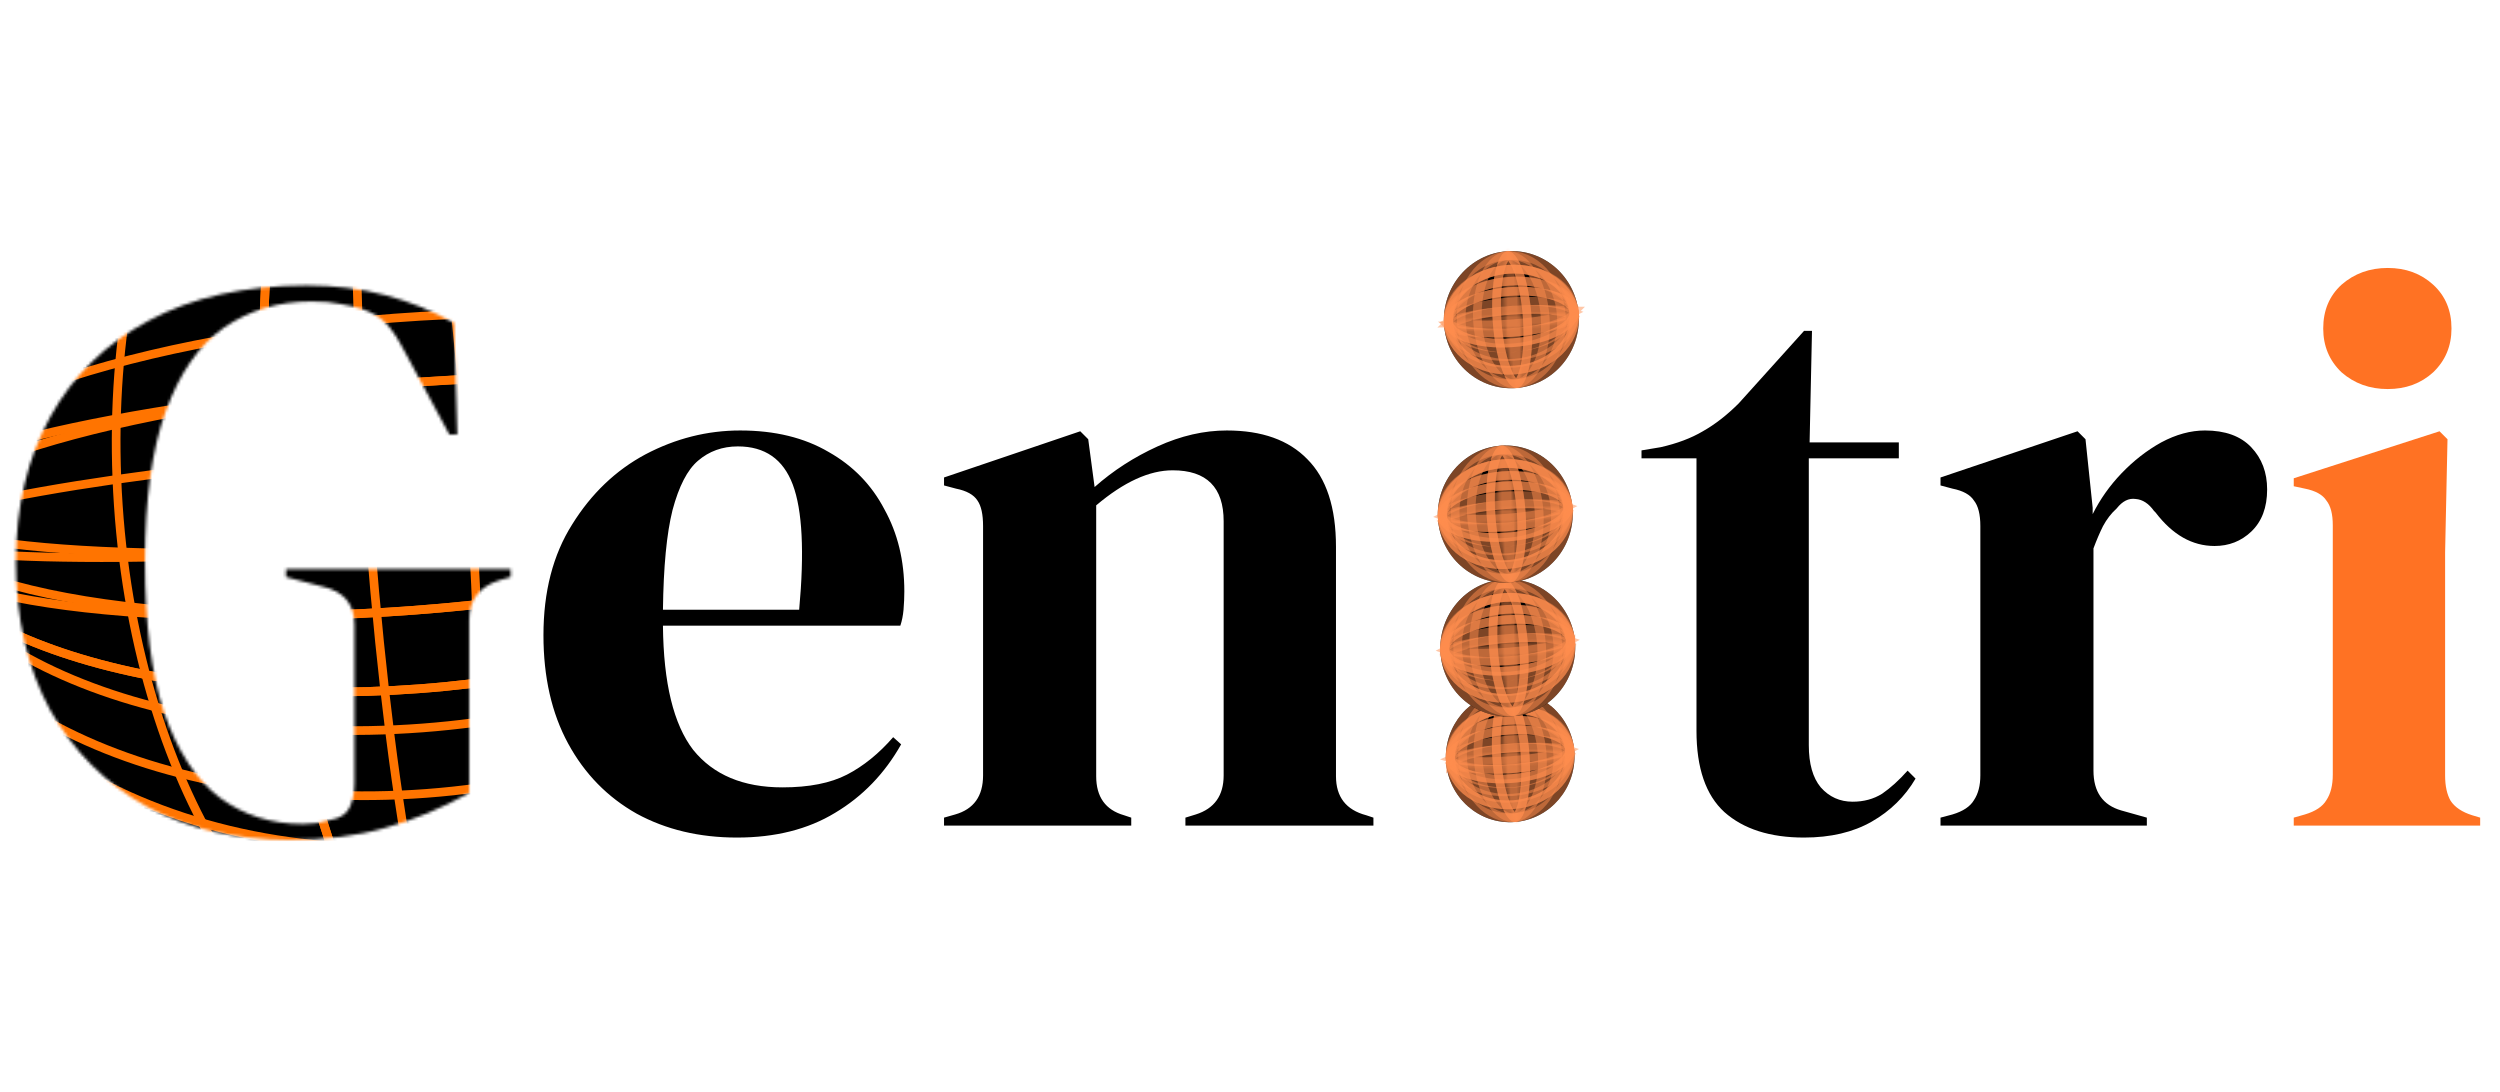 <svg width="863" height="377" viewBox="0 0 863 377" fill="none" xmlns="http://www.w3.org/2000/svg">
<path d="M622.75 289.125C611.017 289.125 601.85 286.192 595.25 280.325C588.833 274.458 585.625 265.108 585.625 252.275V158.225H566.65V155.475L573.25 154.375C578.933 153.092 583.792 151.258 587.825 148.875C592.042 146.492 596.167 143.283 600.2 139.25L622.75 114.225H625.5L624.675 152.725H655.475V158.225H624.4V257.225C624.4 263.642 625.775 268.5 628.525 271.8C631.458 275.1 635.125 276.75 639.525 276.75C643.375 276.75 646.767 275.833 649.7 274C652.633 271.983 655.567 269.325 658.5 266.025L661.25 268.775C657.583 275.008 652.542 279.958 646.125 283.625C639.708 287.292 631.917 289.125 622.75 289.125ZM669.865 285V282.25L673.99 281.15C677.657 280.05 680.132 278.4 681.415 276.2C682.882 274 683.615 271.158 683.615 267.675V181.6C683.615 177.567 682.882 174.633 681.415 172.8C680.132 170.783 677.657 169.408 673.99 168.675L669.865 167.575V164.825L717.165 148.875L719.915 151.625L722.39 175.275V177.475C724.957 172.342 728.257 167.667 732.29 163.45C736.507 159.05 741.09 155.475 746.04 152.725C751.174 149.975 756.215 148.6 761.165 148.6C768.132 148.6 773.449 150.525 777.115 154.375C780.782 158.225 782.615 163.083 782.615 168.95C782.615 175.183 780.782 180.042 777.115 183.525C773.632 186.825 769.415 188.475 764.465 188.475C756.765 188.475 749.982 184.625 744.115 176.925L743.565 176.375C741.732 173.808 739.624 172.433 737.24 172.25C734.857 171.883 732.657 172.983 730.64 175.55C728.807 177.2 727.249 179.217 725.965 181.6C724.865 183.8 723.765 186.367 722.665 189.3V266.025C722.665 273.358 725.874 277.942 732.29 279.775L741.09 282.25V285H669.865Z" fill="black"/>
<path d="M824.252 134.3C818.019 134.3 812.702 132.375 808.302 128.525C804.085 124.492 801.977 119.45 801.977 113.4C801.977 107.167 804.085 102.125 808.302 98.275C812.702 94.425 818.019 92.5 824.252 92.5C830.485 92.5 835.71 94.425 839.927 98.275C844.144 102.125 846.252 107.167 846.252 113.4C846.252 119.45 844.144 124.492 839.927 128.525C835.71 132.375 830.485 134.3 824.252 134.3ZM791.802 285V282.25L795.652 281.15C799.319 280.05 801.794 278.4 803.077 276.2C804.544 274 805.277 271.067 805.277 267.4V181.325C805.277 177.475 804.544 174.633 803.077 172.8C801.794 170.783 799.319 169.408 795.652 168.675L791.802 167.85V165.1L842.127 148.875L844.877 151.625L844.052 190.675V267.675C844.052 271.342 844.694 274.275 845.977 276.475C847.444 278.675 849.919 280.325 853.402 281.425L856.152 282.25V285H791.802Z" fill="#FF7223"/>
<path d="M255.525 148.6C267.442 148.6 277.617 151.075 286.05 156.025C294.483 160.792 300.9 167.392 305.3 175.825C309.883 184.075 312.175 193.517 312.175 204.15C312.175 206.167 312.083 208.275 311.9 210.475C311.717 212.492 311.35 214.325 310.8 215.975H228.85C229.033 235.775 232.517 250.075 239.3 258.875C246.267 267.492 256.533 271.8 270.1 271.8C279.267 271.8 286.692 270.333 292.375 267.4C298.058 264.467 303.375 260.158 308.325 254.475L311.075 256.95C305.392 267.033 297.783 274.917 288.25 280.6C278.9 286.283 267.625 289.125 254.425 289.125C241.408 289.125 229.858 286.375 219.775 280.875C209.692 275.192 201.808 267.125 196.125 256.675C190.442 246.225 187.6 233.758 187.6 219.275C187.6 204.242 190.9 191.5 197.5 181.05C204.1 170.417 212.533 162.35 222.8 156.85C233.25 151.35 244.158 148.6 255.525 148.6ZM254.7 154.1C249.383 154.1 244.8 155.75 240.95 159.05C237.283 162.167 234.35 167.85 232.15 176.1C230.133 184.167 229.033 195.625 228.85 210.475H275.875C277.708 190.492 276.975 176.1 273.675 167.3C270.375 158.5 264.05 154.1 254.7 154.1ZM325.88 285V282.25L329.73 281.15C336.147 279.317 339.355 274.825 339.355 267.675V181.6C339.355 177.567 338.713 174.633 337.43 172.8C336.147 170.783 333.672 169.408 330.005 168.675L325.88 167.575V164.825L372.905 148.875L375.655 151.625L377.855 168.125C384.272 162.442 391.513 157.767 399.58 154.1C407.647 150.433 415.622 148.6 423.505 148.6C435.605 148.6 444.863 151.9 451.28 158.5C457.88 165.1 461.18 175.183 461.18 188.75V267.95C461.18 275.1 464.663 279.592 471.63 281.425L474.105 282.25V285H409.205V282.25L412.78 281.15C419.197 279.133 422.405 274.642 422.405 267.675V179.95C422.405 168.217 416.538 162.35 404.805 162.35C396.738 162.35 387.938 166.383 378.405 174.45V267.95C378.405 275.1 381.613 279.592 388.03 281.425L390.505 282.25V285H325.88Z" fill="black"/>
<mask id="mask0_55_17" style="mask-type:alpha" maskUnits="userSpaceOnUse" x="5" y="98" width="172" height="192">
<path d="M100.1 289.95C81.4 289.95 64.9 286.1 50.6 278.4C36.483 270.517 25.392 259.425 17.325 245.125C9.442 230.642 5.5 213.592 5.5 193.975C5.5 174.908 9.442 158.225 17.325 143.925C25.208 129.625 36.575 118.533 51.425 110.65C66.458 102.583 84.608 98.55 105.875 98.55C115.592 98.55 124.575 99.65 132.825 101.85C141.258 104.05 149.233 107.258 156.75 111.475L157.85 149.975H155.1L139.7 121.375C137.317 116.792 135.117 113.492 133.1 111.475C131.083 109.458 128.517 107.9 125.4 106.8C122.467 105.883 119.717 105.242 117.15 104.875C114.767 104.325 111.558 104.05 107.525 104.05C96.158 104.05 86.075 107.075 77.275 113.125C68.658 119.175 61.967 128.8 57.2 142C52.433 155.2 50.05 172.525 50.05 193.975C50.05 215.242 52.25 232.567 56.65 245.95C61.233 259.333 67.65 269.142 75.9 275.375C84.15 281.425 93.683 284.45 104.5 284.45C106.15 284.45 107.708 284.358 109.175 284.175C110.825 283.808 112.383 283.442 113.85 283.075C117.333 282.525 119.625 281.058 120.725 278.675C121.825 276.292 122.375 273.45 122.375 270.15V215.7C122.375 208.55 118.708 204.15 111.375 202.5L98.725 199.2V196.45H176.275V199.2L172.425 200.3C165.458 202.5 161.975 207.083 161.975 214.05V273.725C152.442 279.042 142.725 283.075 132.825 285.825C123.108 288.575 112.2 289.95 100.1 289.95Z" fill="black"/>
</mask>
<g mask="url(#mask0_55_17)">
<ellipse cx="178.278" cy="181.03" rx="178.278" ry="181.03" transform="matrix(-0.997 0.075 -0.068 -0.998 330.026 334.232)" fill="black"/>
<path d="M-36.266 180.271C-42.97 81.325 30.541 -4.791 127.876 -12.119C225.211 -19.447 309.587 54.782 316.292 153.729C322.996 252.675 249.484 338.792 152.15 346.119C54.815 353.447 -29.561 279.218 -36.266 180.271Z" stroke="#FF7400" stroke-width="3"/>
<path d="M40.841 174.466C37.475 124.797 45.658 79.058 61.532 45.275C77.43 11.44 100.864 -10.086 127.876 -12.12C154.887 -14.153 180.985 3.643 201.284 34.753C221.553 65.816 235.819 109.864 239.184 159.534C242.55 209.203 234.368 254.942 218.493 288.725C202.595 322.56 179.161 344.086 152.15 346.119C125.138 348.153 99.04 330.357 78.741 299.247C58.472 268.184 44.206 224.136 40.841 174.466Z" stroke="#FF7400" stroke-width="3"/>
<path d="M-1.996 177.691C-8.722 78.428 49.748 -6.238 127.876 -12.12C206.003 -18.002 275.296 57.045 282.022 156.308C288.748 255.572 230.277 340.237 152.15 346.119C74.022 352.001 4.73 276.955 -1.996 177.691Z" stroke="#FF7400" stroke-width="3"/>
<path d="M149.702 309.997C52.04 317.349 -30.934 258.971 -36.266 180.272C-41.599 101.573 32.661 31.357 130.323 24.004C227.985 16.652 310.959 75.03 316.291 153.729C321.624 232.428 247.363 302.644 149.702 309.997Z" stroke="#FF7400" stroke-width="3"/>
<path d="M149.702 309.997C52.04 317.349 -30.934 258.971 -36.266 180.272C-41.599 101.573 32.661 31.357 130.323 24.004C227.985 16.652 310.959 75.03 316.291 153.729C321.624 232.428 247.363 302.644 149.702 309.997Z" stroke="#FF7400" stroke-width="3"/>
<path d="M148.478 291.935C99.684 295.609 54.545 283.858 21.011 261.961C-12.522 240.064 -34.382 208.081 -36.878 171.241C-39.375 134.401 -22.049 99.468 8.191 72.77C38.433 46.071 81.53 27.678 130.323 24.004C179.116 20.331 224.256 32.081 257.79 53.979C291.323 75.875 313.183 107.858 315.679 144.698C318.176 181.538 300.85 216.472 270.61 243.17C240.368 269.868 197.271 288.262 148.478 291.935Z" stroke="#FF7400" stroke-width="3"/>
<path d="M147.254 273.874C98.397 277.552 53.401 268.55 20.158 251.102C-13.108 233.641 -34.397 207.857 -36.419 178.014C-38.441 148.171 -20.845 119.46 9.729 97.193C40.283 74.941 83.608 59.29 132.465 55.612C181.322 51.934 226.318 60.935 259.561 78.384C292.827 95.844 314.116 121.628 316.138 151.471C318.16 181.315 300.564 210.026 269.989 232.293C239.436 254.544 196.111 270.195 147.254 273.874Z" stroke="#FF7400" stroke-width="3"/>
<path d="M145.724 251.297C96.84 254.977 51.906 247.228 18.789 231.8C-14.379 216.348 -35.379 193.371 -37.184 166.726C-38.99 140.08 -21.301 114.191 9.447 93.927C40.148 73.694 83.58 59.292 132.465 55.612C181.349 51.932 226.283 59.681 259.4 75.109C292.568 90.561 313.568 113.538 315.373 140.183C317.179 166.828 299.49 192.718 268.742 212.982C238.041 233.215 194.609 247.616 145.724 251.297Z" stroke="#FF7400" stroke-width="3"/>
<path d="M144.806 237.75C95.874 241.434 51.049 235.944 18.149 224.152C1.696 218.256 -11.706 210.807 -21.153 202.203C-30.592 193.607 -36.019 183.921 -36.725 173.498C-37.431 163.075 -33.366 152.675 -25.181 142.751C-16.99 132.819 -4.728 123.439 10.762 115.137C41.739 98.536 85.369 86.388 134.301 82.704C183.233 79.02 228.058 84.509 260.959 96.301C277.411 102.198 290.813 109.646 300.26 118.25C309.7 126.847 315.126 136.532 315.832 146.955C316.539 157.378 312.473 167.778 304.289 177.702C296.098 187.634 283.836 197.015 268.345 205.316C237.369 221.917 193.738 234.066 144.806 237.75Z" stroke="#FF7400" stroke-width="3"/>
<path d="M144.806 237.75C95.874 241.434 51.049 235.944 18.149 224.152C1.696 218.256 -11.706 210.807 -21.153 202.203C-30.592 193.607 -36.019 183.921 -36.725 173.498C-37.431 163.075 -33.366 152.675 -25.181 142.751C-16.99 132.819 -4.728 123.439 10.762 115.137C41.739 98.536 85.369 86.388 134.301 82.704C183.233 79.02 228.058 84.509 260.959 96.301C277.411 102.198 290.813 109.646 300.26 118.25C309.7 126.847 315.126 136.532 315.832 146.955C316.539 157.378 312.473 167.778 304.289 177.702C296.098 187.634 283.836 197.015 268.345 205.316C237.369 221.917 193.738 234.066 144.806 237.75Z" stroke="#FF7400" stroke-width="3"/>
<path d="M142.97 210.658C93.98 214.346 49.291 211.879 16.657 204.941C0.33 201.47 -12.892 196.897 -22.115 191.476C-31.387 186.026 -36.29 179.924 -36.726 173.498C-37.161 167.073 -33.13 160.298 -24.688 153.515C-16.289 146.767 -3.817 140.26 11.876 134.378C43.243 122.622 87.145 113.485 136.136 109.796C185.126 106.108 229.815 108.575 262.449 115.513C278.776 118.984 291.998 123.557 301.221 128.978C310.493 134.428 315.396 140.53 315.832 146.956C316.267 153.381 312.236 160.156 303.794 166.939C295.395 173.687 282.923 180.194 267.23 186.076C235.863 197.832 191.961 206.969 142.97 210.658Z" stroke="#FF7400" stroke-width="3"/>
<path d="M142.97 210.658C93.957 214.348 49.323 213.142 16.794 208.232C0.517 205.774 -12.645 202.401 -21.793 198.296C-26.367 196.243 -29.865 194.039 -32.243 191.736C-34.613 189.44 -35.803 187.119 -35.961 184.787C-36.119 182.456 -35.254 179.98 -33.218 177.352C-31.174 174.716 -28.009 172.01 -23.758 169.293C-15.257 163.859 -2.683 158.549 13.097 153.678C44.634 143.944 88.653 136.064 137.666 132.374C186.679 128.684 231.314 129.889 263.842 134.8C280.119 137.257 293.281 140.631 302.429 144.736C307.004 146.788 310.501 148.992 312.879 151.296C315.249 153.591 316.439 155.913 316.597 158.244C316.755 160.576 315.89 163.052 313.854 165.679C311.81 168.316 308.646 171.021 304.394 173.739C295.893 179.173 283.319 184.483 267.539 189.354C236.002 199.088 191.984 206.968 142.97 210.658Z" stroke="#FF7400" stroke-width="3"/>
<path d="M141.441 188.081C92.405 191.773 47.824 191.83 15.397 188.95C-0.828 187.509 -13.94 185.338 -23.028 182.549C-27.579 181.152 -31.032 179.626 -33.349 178.019C-35.688 176.397 -36.633 174.865 -36.726 173.499C-36.818 172.133 -36.089 170.475 -33.993 168.519C-31.916 166.581 -28.704 164.553 -24.387 162.488C-15.768 158.366 -3.082 154.253 12.785 150.396C44.494 142.687 88.63 136.066 137.666 132.374C186.701 128.682 231.282 128.625 263.709 131.505C279.935 132.946 293.047 135.117 302.134 137.906C306.686 139.303 310.138 140.829 312.455 142.436C314.794 144.058 315.739 145.59 315.832 146.956C315.925 148.322 315.195 149.98 313.099 151.936C311.022 153.874 307.81 155.902 303.493 157.966C294.874 162.089 282.188 166.202 266.321 170.059C234.612 177.768 190.476 184.389 141.441 188.081Z" stroke="#FF7400" stroke-width="3"/>
<path d="M141.44 188.081C92.383 191.774 47.855 193.096 15.528 192.251C-0.645 191.828 -13.716 190.865 -22.76 189.397C-27.294 188.661 -30.733 187.811 -33.025 186.877C-34.174 186.409 -34.952 185.952 -35.428 185.54C-35.901 185.13 -35.955 184.875 -35.961 184.787C-35.967 184.7 -35.948 184.439 -35.535 183.963C-35.119 183.483 -34.411 182.914 -33.336 182.278C-31.193 181.011 -27.904 179.654 -23.515 178.247C-14.761 175.439 -1.953 172.527 13.999 169.686C45.884 164.007 90.138 158.644 139.195 154.951C188.252 151.258 232.78 149.936 265.108 150.781C281.281 151.203 294.351 152.167 303.395 153.635C307.929 154.371 311.368 155.22 313.66 156.154C314.809 156.623 315.587 157.08 316.063 157.492C316.536 157.902 316.59 158.157 316.596 158.245C316.602 158.332 316.583 158.593 316.17 159.069C315.754 159.549 315.046 160.118 313.971 160.753C311.829 162.021 308.539 163.378 304.15 164.785C295.397 167.593 282.588 170.505 266.637 173.346C234.751 179.025 190.497 184.388 141.44 188.081Z" stroke="#FF7400" stroke-width="3"/>
<path d="M92.246 170.596C88.873 120.819 91.567 75.377 98.618 42.162C102.146 25.544 106.747 12.074 112.166 2.665C117.618 -6.8 123.682 -11.804 130.018 -12.281C136.354 -12.758 143.031 -8.713 149.703 -0.161C156.336 8.341 162.706 20.985 168.439 36.906C179.897 68.727 188.691 113.304 192.064 163.081C195.436 212.859 192.742 258.301 185.691 291.515C182.163 308.133 177.562 321.603 172.143 331.012C166.691 340.477 160.628 345.481 154.292 345.958C147.956 346.435 141.279 342.391 134.606 333.838C127.974 325.337 121.603 312.692 115.871 296.772C104.412 264.951 95.619 220.374 92.246 170.596Z" stroke="#FF7400" stroke-width="3"/>
<path d="M92.246 170.596C88.873 120.819 91.567 75.377 98.618 42.162C102.146 25.544 106.747 12.074 112.166 2.665C117.618 -6.8 123.682 -11.804 130.018 -12.281C136.354 -12.758 143.031 -8.713 149.703 -0.161C156.336 8.341 162.706 20.985 168.439 36.906C179.897 68.727 188.691 113.304 192.064 163.081C195.436 212.859 192.742 258.301 185.691 291.515C182.163 308.133 177.562 321.603 172.143 331.012C166.691 340.477 160.628 345.481 154.292 345.958C147.956 346.435 141.279 342.391 134.606 333.838C127.974 325.337 121.603 312.692 115.871 296.772C104.412 264.951 95.619 220.374 92.246 170.596Z" stroke="#FF7400" stroke-width="3"/>
<path d="M126.515 168.016C123.138 118.176 122.239 72.915 123.51 40.036C124.146 23.587 125.323 10.287 126.991 1.077C127.828 -3.54 128.773 -7.044 129.795 -9.384C130.306 -10.556 130.804 -11.356 131.254 -11.851C131.7 -12.339 132.002 -12.43 132.159 -12.442C132.316 -12.454 132.628 -12.409 133.135 -11.992C133.648 -11.57 134.248 -10.853 134.912 -9.769C136.239 -7.606 137.647 -4.279 139.098 0.166C141.991 9.032 144.949 22.02 147.797 38.207C153.488 70.563 158.7 115.499 162.077 165.339C165.454 215.179 166.354 260.44 165.083 293.319C164.447 309.769 163.269 323.068 161.601 332.278C160.765 336.895 159.82 340.399 158.798 342.739C158.286 343.911 157.789 344.711 157.338 345.206C156.893 345.694 156.59 345.785 156.433 345.797C156.276 345.809 155.964 345.764 155.458 345.347C154.945 344.925 154.345 344.208 153.68 343.124C152.353 340.961 150.945 337.634 149.495 333.189C146.602 324.323 143.643 311.335 140.796 295.148C135.105 262.792 129.892 217.856 126.515 168.016Z" stroke="#FF7400" stroke-width="3"/>
</g>
<ellipse cx="22.218" cy="22.561" rx="22.218" ry="22.561" transform="matrix(-0.997 0.075 -0.068 -0.998 545 282.095)" fill="black"/>
<path d="M500.659 262.809C499.871 251.182 508.507 241.098 519.895 240.241C531.284 239.383 541.191 248.071 541.979 259.698C542.767 271.325 534.131 281.409 522.743 282.267C511.354 283.124 501.447 274.436 500.659 262.809Z" stroke="#FF8E4F" stroke-opacity="0.49" stroke-width="3"/>
<path d="M510.269 262.086C509.862 256.076 510.859 250.607 512.725 246.635C514.615 242.612 517.218 240.442 519.895 240.241C522.573 240.039 525.441 241.797 527.855 245.496C530.238 249.148 531.962 254.412 532.369 260.422C532.776 266.431 531.779 271.901 529.913 275.872C528.023 279.895 525.42 282.065 522.743 282.267C520.065 282.468 517.197 280.71 514.783 277.011C512.401 273.36 510.676 268.095 510.269 262.086Z" stroke="#FF8E4F" stroke-opacity="0.49" stroke-width="3"/>
<path d="M504.93 262.488C504.121 250.544 511.146 240.899 519.895 240.241C528.645 239.582 536.899 248.076 537.708 260.02C538.517 271.964 531.492 281.608 522.743 282.267C513.993 282.926 505.74 274.431 504.93 262.488Z" stroke="#FF8E4F" stroke-opacity="0.49" stroke-width="3"/>
<path d="M522.438 277.765C510.722 278.647 501.259 271.652 500.659 262.809C500.06 253.966 508.485 245.625 520.2 244.743C531.916 243.861 541.38 250.855 541.979 259.698C542.578 268.542 534.154 276.883 522.438 277.765Z" stroke="#FF8E4F" stroke-opacity="0.49" stroke-width="3"/>
<path d="M522.438 277.765C510.722 278.647 501.259 271.652 500.659 262.809C500.06 253.966 508.485 245.625 520.2 244.743C531.916 243.861 541.38 250.855 541.979 259.698C542.578 268.542 534.154 276.883 522.438 277.765Z" stroke="#FF8E4F" stroke-opacity="0.49" stroke-width="3"/>
<path d="M522.285 275.514C516.465 275.952 511.13 274.545 507.211 271.987C503.294 269.429 500.861 265.779 500.583 261.684C500.306 257.589 502.222 253.611 505.755 250.493C509.288 247.373 514.38 245.181 520.2 244.743C526.021 244.304 531.356 245.711 535.275 248.27C539.192 250.828 541.625 254.478 541.903 258.573C542.18 262.668 540.264 266.645 536.731 269.764C533.197 272.884 528.106 275.076 522.285 275.514Z" stroke="#FF8E4F" stroke-opacity="0.49" stroke-width="3"/>
<path d="M522.133 273.263C516.249 273.706 510.892 272.615 506.998 270.571C503.081 268.515 500.85 265.629 500.64 262.528C500.43 259.426 502.249 256.236 505.849 253.614C509.428 251.008 514.583 249.125 520.467 248.682C526.351 248.239 531.708 249.33 535.602 251.374C539.519 253.43 541.75 256.316 541.96 259.417C542.17 262.519 540.351 265.709 536.751 268.331C533.172 270.937 528.017 272.82 522.133 273.263Z" stroke="#FF8E4F" stroke-opacity="0.49" stroke-width="3"/>
<path d="M521.942 270.449C516.031 270.894 510.662 269.95 506.772 268.138C502.832 266.302 500.723 263.753 500.545 261.121C500.366 258.488 502.11 255.65 505.763 253.243C509.369 250.866 514.556 249.127 520.467 248.682C526.379 248.237 531.748 249.182 535.637 250.993C539.577 252.829 541.686 255.378 541.865 258.01C542.043 260.643 540.299 263.481 536.646 265.889C533.041 268.265 527.854 270.004 521.942 270.449Z" stroke="#FF8E4F" stroke-opacity="0.49" stroke-width="3"/>
<path d="M521.828 268.761C515.869 269.21 510.473 268.534 506.582 267.139C504.635 266.441 503.132 265.588 502.121 264.666C501.117 263.752 500.661 262.838 500.602 261.965C500.543 261.092 500.871 260.119 501.741 259.064C502.618 258 503.99 256.93 505.824 255.947C509.487 253.984 514.737 252.507 520.696 252.058C526.655 251.61 532.051 252.285 535.942 253.68C537.889 254.378 539.392 255.232 540.403 256.153C541.407 257.067 541.863 257.982 541.922 258.854C541.981 259.727 541.653 260.7 540.783 261.756C539.906 262.819 538.534 263.889 536.7 264.872C533.037 266.835 527.787 268.312 521.828 268.761Z" stroke="#FF8E4F" stroke-opacity="0.49" stroke-width="3"/>
<path d="M521.828 268.761C515.869 269.21 510.473 268.534 506.582 267.139C504.635 266.441 503.132 265.588 502.121 264.666C501.117 263.752 500.661 262.838 500.602 261.965C500.543 261.092 500.871 260.119 501.741 259.064C502.618 258 503.99 256.93 505.824 255.947C509.487 253.984 514.737 252.507 520.696 252.058C526.655 251.61 532.051 252.285 535.942 253.68C537.889 254.378 539.392 255.232 540.403 256.153C541.407 257.067 541.863 257.982 541.922 258.854C541.981 259.727 541.653 260.7 540.783 261.756C539.906 262.819 538.534 263.889 536.7 264.872C533.037 266.835 527.787 268.312 521.828 268.761Z" stroke="#FF8E4F" stroke-opacity="0.49" stroke-width="3"/>
<path d="M521.599 265.385C515.582 265.838 510.142 265.529 506.227 264.697C504.26 264.279 502.764 263.746 501.784 263.17C500.756 262.566 500.612 262.114 500.602 261.965C500.592 261.816 500.674 261.347 501.61 260.595C502.502 259.878 503.911 259.127 505.802 258.418C509.565 257.008 514.907 255.888 520.925 255.435C526.942 254.982 532.382 255.29 536.296 256.122C538.264 256.54 539.76 257.073 540.739 257.649C541.768 258.254 541.912 258.705 541.922 258.854C541.932 259.003 541.85 259.472 540.914 260.224C540.022 260.941 538.613 261.692 536.722 262.401C532.959 263.811 527.616 264.932 521.599 265.385Z" stroke="#FF8E4F" stroke-opacity="0.49" stroke-width="3"/>
<path d="M521.599 265.385C515.559 265.839 510.099 265.687 506.168 265.093C504.19 264.795 502.682 264.396 501.698 263.955C501.205 263.733 500.916 263.533 500.767 263.389C500.76 263.382 500.753 263.375 500.746 263.368C500.752 263.361 500.758 263.353 500.764 263.345C500.892 263.18 501.151 262.938 501.609 262.645C502.524 262.06 503.963 261.44 505.88 260.849C509.691 259.672 515.075 258.703 521.115 258.248C527.156 257.794 532.616 257.946 536.547 258.54C538.524 258.838 540.032 259.237 541.016 259.678C541.51 259.9 541.798 260.1 541.947 260.244C541.954 260.251 541.961 260.258 541.968 260.265C541.962 260.272 541.956 260.28 541.95 260.289C541.822 260.453 541.564 260.695 541.105 260.988C540.19 261.573 538.752 262.193 536.834 262.784C533.023 263.961 527.639 264.93 521.599 265.385ZM500.677 263.283C500.677 263.283 500.678 263.284 500.679 263.287C500.677 263.284 500.677 263.283 500.677 263.283ZM500.691 263.458C500.69 263.462 500.689 263.463 500.689 263.463C500.689 263.463 500.689 263.462 500.691 263.458ZM542.038 260.35C542.038 260.35 542.037 260.349 542.035 260.346C542.037 260.349 542.038 260.35 542.038 260.35ZM542.024 260.175C542.025 260.172 542.025 260.17 542.025 260.17C542.026 260.17 542.025 260.171 542.024 260.175Z" stroke="#FF8E4F" stroke-opacity="0.49" stroke-width="3"/>
<path d="M521.408 262.571C515.346 263.027 509.865 263.032 505.914 262.681C503.927 262.504 502.398 262.244 501.393 261.935C501.367 261.927 501.341 261.919 501.316 261.911C501.34 261.9 501.364 261.888 501.389 261.876C502.342 261.42 503.82 260.933 505.764 260.461C509.627 259.522 515.053 258.705 521.115 258.248C527.178 257.792 532.659 257.788 536.609 258.139C538.597 258.315 540.126 258.576 541.131 258.884C541.157 258.892 541.182 258.9 541.207 258.908C541.184 258.92 541.16 258.931 541.135 258.943C540.182 259.399 538.703 259.886 536.76 260.358C532.897 261.298 527.471 262.115 521.408 262.571ZM500.419 261.509C500.419 261.509 500.422 261.511 500.428 261.517C500.421 261.511 500.419 261.509 500.419 261.509ZM500.49 262.435C500.485 262.441 500.482 262.444 500.482 262.444C500.482 262.444 500.484 262.441 500.49 262.435ZM542.105 259.311C542.105 259.311 542.101 259.308 542.096 259.303C542.102 259.308 542.105 259.311 542.105 259.311ZM542.034 258.384C542.038 258.378 542.041 258.375 542.041 258.375C542.042 258.375 542.039 258.378 542.034 258.384Z" stroke="#FF8E4F" stroke-opacity="0.49" stroke-width="3"/>
<mask id="path-36-inside-1_55_17" fill="white">
<ellipse cx="2.256" cy="22.218" rx="2.256" ry="22.218" transform="matrix(0.068 0.998 -0.997 0.075 543.36 257.898)"/>
</mask>
<path d="M521.307 261.074C515.257 261.53 509.807 261.689 505.899 261.587C503.927 261.536 502.445 261.419 501.503 261.267C501.008 261.186 500.824 261.12 500.83 261.123C500.845 261.129 500.894 261.15 500.967 261.191C501.037 261.23 501.16 261.306 501.303 261.43C501.573 261.664 502.126 262.266 502.193 263.259L496.21 263.71C496.288 264.859 496.928 265.608 497.36 265.982C497.784 266.35 498.233 266.563 498.534 266.686C499.151 266.937 499.857 267.088 500.501 267.193C501.838 267.41 503.633 267.534 505.698 267.588C509.865 267.697 515.526 267.526 521.712 267.061L521.307 261.074ZM502.193 263.259C502.26 264.253 501.795 264.931 501.559 265.203C501.434 265.348 501.322 265.441 501.258 265.491C501.192 265.542 501.145 265.57 501.132 265.578C501.126 265.582 501.299 265.489 501.779 265.335C502.69 265.043 504.142 264.706 506.087 264.359C509.941 263.673 515.357 263.014 521.407 262.559L521.002 256.572C514.816 257.038 509.188 257.717 505.079 258.449C503.042 258.812 501.282 259.204 499.988 259.619C499.364 259.819 498.686 260.075 498.109 260.416C497.828 260.583 497.412 260.861 497.042 261.288C496.665 261.723 496.132 262.561 496.21 263.71L502.193 263.259ZM521.407 262.559C527.458 262.103 532.908 261.944 536.815 262.046C538.787 262.098 540.269 262.214 541.211 262.366C541.707 262.447 541.89 262.513 541.884 262.51C541.87 262.504 541.82 262.484 541.747 262.442C541.677 262.403 541.554 262.327 541.411 262.203C541.141 261.969 540.589 261.368 540.521 260.374L546.504 259.923C546.426 258.774 545.786 258.025 545.355 257.651C544.93 257.283 544.481 257.07 544.18 256.948C543.563 256.696 542.857 256.545 542.213 256.44C540.876 256.223 539.081 256.099 537.016 256.045C532.85 255.936 527.188 256.107 521.002 256.572L521.407 262.559ZM540.521 260.374C540.454 259.38 540.92 258.702 541.155 258.43C541.28 258.286 541.392 258.192 541.456 258.142C541.522 258.091 541.569 258.063 541.582 258.055C541.588 258.051 541.415 258.144 540.935 258.298C540.024 258.59 538.573 258.927 536.627 259.274C532.773 259.96 527.357 260.619 521.307 261.074L521.712 267.061C527.899 266.595 533.526 265.916 537.635 265.184C539.672 264.821 541.432 264.429 542.727 264.014C543.35 263.814 544.028 263.558 544.605 263.217C544.887 263.05 545.302 262.772 545.673 262.345C546.049 261.91 546.582 261.072 546.504 259.923L540.521 260.374Z" fill="#FF8E4F" fill-opacity="0.49" mask="url(#path-36-inside-1_55_17)"/>
<path d="M516.675 261.603C516.261 255.486 516.597 249.949 517.444 245.96C517.87 243.954 518.407 242.426 518.984 241.423C519.594 240.364 520.039 240.23 520.162 240.221C520.285 240.211 520.744 240.277 521.49 241.234C522.197 242.141 522.935 243.573 523.627 245.494C525.003 249.316 526.082 254.746 526.497 260.864C526.911 266.982 526.575 272.518 525.728 276.508C525.303 278.513 524.765 280.041 524.188 281.044C523.578 282.103 523.133 282.238 523.01 282.247C522.887 282.256 522.428 282.19 521.682 281.233C520.975 280.327 520.237 278.895 519.545 276.973C518.169 273.151 517.09 267.721 516.675 261.603Z" stroke="#FF8E4F" stroke-opacity="0.49" stroke-width="3"/>
<path d="M516.675 261.603C516.261 255.486 516.597 249.949 517.444 245.96C517.87 243.954 518.407 242.426 518.984 241.423C519.594 240.364 520.039 240.23 520.162 240.221C520.285 240.211 520.744 240.277 521.49 241.234C522.197 242.141 522.935 243.573 523.627 245.494C525.003 249.316 526.082 254.746 526.497 260.864C526.911 266.982 526.575 272.518 525.728 276.508C525.303 278.513 524.765 280.041 524.188 281.044C523.578 282.103 523.133 282.238 523.01 282.247C522.887 282.256 522.428 282.19 521.682 281.233C520.975 280.327 520.237 278.895 519.545 276.973C518.169 273.151 517.09 267.721 516.675 261.603Z" stroke="#FF8E4F" stroke-opacity="0.49" stroke-width="3"/>
<mask id="path-40-inside-2_55_17" fill="white">
<ellipse cx="2.409" cy="22.561" rx="2.409" ry="22.561" transform="matrix(-0.997 0.075 -0.068 -0.998 525.781 283.542)"/>
</mask>
<path d="M522.442 261.169C522.026 255.025 521.918 249.488 522.072 245.518C522.149 243.514 522.29 242.011 522.463 241.057C522.553 240.556 522.625 240.373 522.621 240.383C522.62 240.383 522.534 240.594 522.299 240.852C522.052 241.123 521.464 241.627 520.531 241.697L520.125 235.711C519.025 235.793 518.279 236.388 517.881 236.825C517.495 237.249 517.265 237.701 517.129 238.012C516.852 238.645 516.682 239.369 516.562 240.029C516.315 241.397 516.161 243.229 516.08 245.331C515.916 249.573 516.033 255.332 516.459 261.62L522.442 261.169ZM520.531 241.697C519.597 241.767 518.947 241.357 518.667 241.126C518.399 240.905 518.285 240.709 518.285 240.709C518.279 240.7 518.374 240.871 518.532 241.353C518.831 242.271 519.173 243.738 519.52 245.711C520.207 249.617 520.848 255.114 521.264 261.258L527.247 260.807C526.821 254.52 526.161 248.802 525.426 244.627C525.062 242.558 524.663 240.768 524.234 239.451C524.026 238.816 523.76 238.125 523.401 237.54C523.224 237.252 522.935 236.839 522.496 236.477C522.043 236.105 521.225 235.628 520.125 235.711L520.531 241.697ZM521.264 261.258C521.68 267.402 521.788 272.939 521.634 276.909C521.557 278.913 521.416 280.416 521.243 281.37C521.152 281.871 521.081 282.054 521.085 282.044C521.085 282.044 521.172 281.833 521.407 281.575C521.654 281.304 522.242 280.8 523.175 280.73L523.581 286.716C524.681 286.634 525.427 286.039 525.825 285.602C526.211 285.178 526.441 284.726 526.577 284.415C526.854 283.782 527.024 283.058 527.144 282.398C527.391 281.03 527.545 279.198 527.626 277.096C527.79 272.854 527.673 267.095 527.247 260.807L521.264 261.258ZM523.175 280.73C524.109 280.66 524.759 281.07 525.039 281.301C525.307 281.522 525.421 281.718 525.421 281.718C525.427 281.727 525.332 281.556 525.174 281.074C524.875 280.156 524.533 278.689 524.186 276.716C523.499 272.81 522.858 267.314 522.442 261.169L516.459 261.62C516.885 267.907 517.545 273.625 518.28 277.8C518.643 279.869 519.043 281.659 519.472 282.976C519.679 283.611 519.946 284.302 520.305 284.887C520.482 285.175 520.771 285.588 521.21 285.95C521.663 286.322 522.481 286.799 523.581 286.716L523.175 280.73Z" fill="#FF8E4F" fill-opacity="0.49" mask="url(#path-40-inside-2_55_17)"/>
<ellipse cx="23.299" cy="23.659" rx="23.299" ry="23.659" transform="matrix(-0.997 0.075 -0.068 -0.998 545.324 245.502)" fill="black"/>
<path d="M498.754 225.283C497.925 213.051 507.009 202.441 518.993 201.538C530.977 200.636 541.4 209.778 542.229 222.01C543.057 234.241 533.973 244.852 521.989 245.754C510.005 246.657 499.583 237.515 498.754 225.283Z" stroke="#FF8E4F" stroke-opacity="0.49" stroke-width="3"/>
<path d="M508.831 224.524C508.403 218.212 509.45 212.464 511.413 208.286C513.401 204.057 516.147 201.753 518.993 201.538C521.839 201.324 524.869 203.193 527.406 207.082C529.912 210.924 531.724 216.457 532.152 222.768C532.579 229.08 531.532 234.828 529.569 239.006C527.582 243.236 524.835 245.54 521.989 245.754C519.143 245.969 516.114 244.099 513.576 240.21C511.07 236.369 509.258 230.836 508.831 224.524Z" stroke="#FF8E4F" stroke-opacity="0.49" stroke-width="3"/>
<path d="M503.232 224.946C502.382 212.397 509.763 202.233 518.993 201.538C528.223 200.843 536.9 209.799 537.75 222.347C538.6 234.895 531.219 245.059 521.989 245.754C512.759 246.449 504.083 237.494 503.232 224.946Z" stroke="#FF8E4F" stroke-opacity="0.49" stroke-width="3"/>
<path d="M521.669 241.033C509.359 241.96 499.386 234.61 498.754 225.283C498.122 215.956 507.002 207.186 519.313 206.259C531.624 205.332 541.597 212.683 542.229 222.01C542.861 231.337 533.98 240.107 521.669 241.033Z" stroke="#FF8E4F" stroke-opacity="0.49" stroke-width="3"/>
<path d="M521.669 241.033C509.359 241.96 499.386 234.61 498.754 225.283C498.122 215.956 507.002 207.186 519.313 206.259C531.624 205.332 541.597 212.683 542.229 222.01C542.861 231.337 533.98 240.107 521.669 241.033Z" stroke="#FF8E4F" stroke-opacity="0.49" stroke-width="3"/>
<path d="M521.509 238.673C515.392 239.134 509.78 237.655 505.657 234.962C501.534 232.27 498.967 228.424 498.674 224.103C498.381 219.781 500.404 215.589 504.122 212.307C507.84 209.024 513.195 206.72 519.313 206.259C525.431 205.799 531.042 207.277 535.166 209.97C539.288 212.662 541.856 216.508 542.149 220.83C542.442 225.151 540.419 229.343 536.701 232.625C532.982 235.908 527.627 238.212 521.509 238.673Z" stroke="#FF8E4F" stroke-opacity="0.49" stroke-width="3"/>
<path d="M521.349 236.313C515.168 236.778 509.537 235.632 505.439 233.481C501.319 231.318 498.956 228.275 498.734 224.988C498.511 221.701 500.439 218.334 504.226 215.576C507.992 212.834 513.411 210.856 519.593 210.39C525.774 209.925 531.405 211.071 535.503 213.222C539.623 215.384 541.986 218.428 542.209 221.715C542.431 225.001 540.503 228.368 536.716 231.126C532.95 233.869 527.531 235.847 521.349 236.313Z" stroke="#FF8E4F" stroke-opacity="0.49" stroke-width="3"/>
<path d="M521.149 233.362C514.94 233.829 509.297 232.838 505.206 230.931C501.063 229.001 498.823 226.311 498.634 223.513C498.444 220.714 500.298 217.715 504.139 215.185C507.932 212.685 513.384 210.858 519.593 210.39C525.802 209.923 531.445 210.915 535.537 212.821C539.679 214.751 541.919 217.441 542.109 220.24C542.298 223.038 540.444 226.037 536.604 228.568C532.811 231.067 527.359 232.895 521.149 233.362Z" stroke="#FF8E4F" stroke-opacity="0.49" stroke-width="3"/>
<path d="M521.03 231.591C514.773 232.063 509.104 231.353 505.012 229.887C502.964 229.153 501.38 228.254 500.31 227.279C499.247 226.312 498.757 225.336 498.694 224.398C498.63 223.459 498.984 222.42 499.905 221.303C500.832 220.178 502.28 219.051 504.208 218.018C508.061 215.953 513.576 214.402 519.833 213.931C526.089 213.46 531.758 214.169 535.85 215.635C537.898 216.369 539.483 217.269 540.553 218.243C541.615 219.211 542.105 220.186 542.169 221.125C542.232 222.063 541.879 223.102 540.958 224.219C540.03 225.344 538.583 226.471 536.654 227.505C532.802 229.569 527.286 231.12 521.03 231.591Z" stroke="#FF8E4F" stroke-opacity="0.49" stroke-width="3"/>
<path d="M521.03 231.591C514.773 232.063 509.104 231.353 505.012 229.887C502.964 229.153 501.38 228.254 500.31 227.279C499.247 226.312 498.757 225.336 498.694 224.398C498.63 223.459 498.984 222.42 499.905 221.303C500.832 220.178 502.28 219.051 504.208 218.018C508.061 215.953 513.576 214.402 519.833 213.931C526.089 213.46 531.758 214.169 535.85 215.635C537.898 216.369 539.483 217.269 540.553 218.243C541.615 219.211 542.105 220.186 542.169 221.125C542.232 222.063 541.879 223.102 540.958 224.219C540.03 225.344 538.583 226.471 536.654 227.505C532.802 229.569 527.286 231.12 521.03 231.591Z" stroke="#FF8E4F" stroke-opacity="0.49" stroke-width="3"/>
<path d="M520.79 228.051C514.475 228.526 508.763 228.203 504.65 227.328C502.583 226.889 501.006 226.328 499.969 225.719C498.884 225.081 498.707 224.59 498.694 224.398C498.681 224.205 498.79 223.693 499.778 222.899C500.722 222.14 502.208 221.349 504.194 220.604C508.148 219.123 513.758 217.947 520.073 217.471C526.388 216.996 532.099 217.319 536.213 218.194C538.279 218.633 539.856 219.194 540.893 219.804C541.979 220.441 542.156 220.932 542.169 221.125C542.182 221.317 542.073 221.829 541.084 222.623C540.14 223.382 538.655 224.173 536.668 224.918C532.714 226.4 527.105 227.575 520.79 228.051Z" stroke="#FF8E4F" stroke-opacity="0.49" stroke-width="3"/>
<path d="M520.79 228.051C514.452 228.528 508.721 228.368 504.592 227.745C502.515 227.431 500.927 227.012 499.885 226.545C499.364 226.311 499.053 226.097 498.889 225.938C498.862 225.912 498.841 225.889 498.825 225.871C498.838 225.85 498.856 225.825 498.879 225.794C499.02 225.612 499.299 225.354 499.784 225.044C500.751 224.426 502.267 223.773 504.28 223.152C508.283 221.916 513.935 220.899 520.273 220.422C526.611 219.945 532.342 220.105 536.471 220.728C538.547 221.042 540.136 221.461 541.177 221.928C541.698 222.162 542.009 222.376 542.173 222.535C542.201 222.561 542.221 222.584 542.237 222.602C542.224 222.623 542.206 222.648 542.183 222.679C542.042 222.861 541.763 223.119 541.279 223.429C540.311 224.047 538.795 224.7 536.782 225.321C532.779 226.557 527.127 227.574 520.79 228.051ZM498.779 225.806C498.779 225.806 498.78 225.808 498.782 225.812C498.78 225.808 498.779 225.806 498.779 225.806ZM498.79 225.935C498.789 225.939 498.789 225.941 498.788 225.941C498.788 225.942 498.789 225.939 498.79 225.935ZM542.283 222.667C542.283 222.667 542.282 222.665 542.28 222.661C542.282 222.665 542.283 222.667 542.283 222.667ZM542.272 222.538C542.273 222.534 542.274 222.532 542.274 222.532C542.274 222.532 542.274 222.534 542.272 222.538Z" stroke="#FF8E4F" stroke-opacity="0.49" stroke-width="3"/>
<path d="M520.59 225.1C514.23 225.579 508.478 225.584 504.33 225.215C502.244 225.03 500.635 224.756 499.574 224.431C499.485 224.404 499.403 224.377 499.326 224.35C499.398 224.313 499.476 224.274 499.561 224.233C500.567 223.752 502.123 223.24 504.163 222.744C508.219 221.758 513.913 220.901 520.273 220.422C526.633 219.943 532.385 219.939 536.532 220.307C538.618 220.492 540.228 220.766 541.288 221.092C541.377 221.119 541.46 221.146 541.536 221.172C541.464 221.21 541.386 221.249 541.302 221.289C540.296 221.77 538.739 222.283 536.7 222.778C532.644 223.764 526.95 224.622 520.59 225.1ZM498.525 223.968C498.526 223.968 498.529 223.971 498.534 223.976C498.528 223.971 498.525 223.968 498.525 223.968ZM498.593 224.839C498.588 224.845 498.585 224.849 498.585 224.849C498.585 224.849 498.587 224.845 498.593 224.839ZM542.337 221.555C542.337 221.555 542.333 221.552 542.328 221.546C542.335 221.552 542.337 221.555 542.337 221.555ZM542.27 220.683C542.274 220.677 542.277 220.674 542.277 220.674C542.278 220.674 542.275 220.677 542.27 220.683Z" stroke="#FF8E4F" stroke-opacity="0.49" stroke-width="3"/>
<mask id="path-56-inside-3_55_17" fill="white">
<ellipse cx="2.366" cy="23.299" rx="2.366" ry="23.299" transform="matrix(0.068 0.998 -0.997 0.075 543.604 220.127)"/>
</mask>
<path d="M520.488 223.604C514.14 224.082 508.42 224.249 504.316 224.142C502.246 224.088 500.684 223.966 499.687 223.804C499.446 223.765 499.261 223.727 499.126 223.694C498.984 223.659 498.935 223.638 498.95 223.644C498.961 223.649 499.007 223.668 499.077 223.707C499.144 223.745 499.265 223.82 499.406 223.942C499.672 224.173 500.222 224.77 500.289 225.76L494.306 226.211C494.384 227.364 495.027 228.116 495.462 228.494C495.891 228.865 496.345 229.081 496.654 229.207C497.285 229.464 498.013 229.621 498.685 229.73C500.077 229.956 501.952 230.086 504.115 230.143C508.478 230.257 514.41 230.078 520.894 229.59L520.488 223.604ZM500.289 225.76C500.357 226.75 499.892 227.424 499.66 227.693C499.537 227.835 499.427 227.927 499.366 227.974C499.302 228.024 499.259 228.05 499.249 228.055C499.235 228.064 499.28 228.036 499.416 227.98C499.546 227.927 499.724 227.862 499.957 227.787C500.922 227.478 502.452 227.123 504.494 226.759C508.541 226.038 514.226 225.347 520.574 224.869L520.168 218.883C513.685 219.371 507.789 220.083 503.486 220.849C501.352 221.229 499.514 221.639 498.166 222.071C497.516 222.28 496.817 222.544 496.226 222.893C495.937 223.064 495.517 223.346 495.143 223.778C494.763 224.217 494.228 225.058 494.306 226.211L500.289 225.76ZM520.574 224.869C526.922 224.391 532.642 224.224 536.746 224.331C538.816 224.385 540.378 224.507 541.375 224.669C541.616 224.708 541.801 224.746 541.937 224.779C542.079 224.814 542.127 224.835 542.112 224.828C542.102 224.824 542.055 224.805 541.985 224.765C541.918 224.728 541.798 224.653 541.656 224.531C541.39 224.3 540.84 223.702 540.773 222.713L546.756 222.262C546.678 221.109 546.035 220.356 545.6 219.979C545.171 219.608 544.717 219.392 544.408 219.266C543.777 219.009 543.049 218.852 542.377 218.743C540.985 218.517 539.11 218.386 536.947 218.33C532.584 218.216 526.652 218.395 520.168 218.883L520.574 224.869ZM540.773 222.713C540.706 221.723 541.17 221.048 541.402 220.78C541.525 220.638 541.635 220.546 541.696 220.499C541.76 220.449 541.803 220.423 541.813 220.417C541.827 220.409 541.782 220.437 541.646 220.492C541.517 220.546 541.339 220.611 541.105 220.686C540.14 220.995 538.611 221.35 536.569 221.714C532.521 222.435 526.836 223.126 520.488 223.604L520.894 229.59C527.377 229.102 533.273 228.39 537.577 227.624C539.71 227.244 541.549 226.834 542.896 226.401C543.546 226.193 544.246 225.929 544.836 225.58C545.125 225.409 545.545 225.127 545.919 224.695C546.3 224.256 546.834 223.415 546.756 222.262L540.773 222.713Z" fill="#FF8E4F" fill-opacity="0.49" mask="url(#path-56-inside-3_55_17)"/>
<path d="M515.549 224.018C515.114 217.598 515.466 211.786 516.356 207.594C516.803 205.487 517.369 203.876 517.98 202.815C518.623 201.698 519.107 201.53 519.273 201.517C519.439 201.505 519.941 201.598 520.728 202.608C521.476 203.567 522.253 205.077 522.98 207.095C524.426 211.111 525.558 216.812 525.993 223.232C526.428 229.652 526.076 235.465 525.186 239.657C524.739 241.763 524.174 243.374 523.562 244.436C522.919 245.553 522.435 245.721 522.269 245.733C522.103 245.746 521.602 245.652 520.814 244.642C520.066 243.683 519.289 242.174 518.563 240.156C517.116 236.139 515.984 230.439 515.549 224.018Z" stroke="#FF8E4F" stroke-opacity="0.49" stroke-width="3"/>
<path d="M515.549 224.018C515.114 217.598 515.466 211.786 516.356 207.594C516.803 205.487 517.369 203.876 517.98 202.815C518.623 201.698 519.107 201.53 519.273 201.517C519.439 201.505 519.941 201.598 520.728 202.608C521.476 203.567 522.253 205.077 522.98 207.095C524.426 211.111 525.558 216.812 525.993 223.232C526.428 229.652 526.076 235.465 525.186 239.657C524.739 241.763 524.174 243.374 523.562 244.436C522.919 245.553 522.435 245.721 522.269 245.733C522.103 245.746 521.602 245.652 520.814 244.642C520.066 243.683 519.289 242.174 518.563 240.156C517.116 236.139 515.984 230.439 515.549 224.018Z" stroke="#FF8E4F" stroke-opacity="0.49" stroke-width="3"/>
<mask id="path-60-inside-4_55_17" fill="white">
<ellipse cx="2.526" cy="23.659" rx="2.526" ry="23.659" transform="matrix(-0.997 0.075 -0.068 -0.998 525.17 247.019)"/>
</mask>
<path d="M521.523 223.569C521.086 217.122 520.974 211.311 521.135 207.141C521.216 205.037 521.364 203.453 521.547 202.443C521.591 202.199 521.633 202.012 521.67 201.876C521.708 201.734 521.73 201.686 521.722 201.702C521.717 201.714 521.697 201.76 521.655 201.83C521.614 201.898 521.536 202.017 521.411 202.155C521.168 202.421 520.584 202.923 519.654 202.993L519.249 197.007C518.145 197.09 517.395 197.686 516.994 198.127C516.604 198.555 516.37 199.013 516.23 199.332C515.947 199.98 515.771 200.726 515.646 201.414C515.388 202.838 515.228 204.752 515.142 206.953C514.971 211.396 515.094 217.429 515.54 224.019L521.523 223.569ZM519.654 202.993C518.725 203.063 518.079 202.654 517.803 202.426C517.66 202.309 517.567 202.203 517.518 202.142C517.467 202.079 517.44 202.036 517.433 202.025C517.424 202.01 517.452 202.054 517.509 202.189C517.564 202.319 517.63 202.497 517.707 202.732C518.024 203.704 518.384 205.251 518.748 207.321C519.47 211.424 520.142 217.193 520.579 223.64L526.562 223.189C526.115 216.6 525.423 210.609 524.654 206.237C524.273 204.07 523.856 202.201 523.409 200.83C523.193 200.168 522.917 199.456 522.55 198.857C522.369 198.561 522.076 198.143 521.632 197.778C521.175 197.402 520.352 196.923 519.249 197.007L519.654 202.993ZM520.579 223.64C521.016 230.086 521.128 235.897 520.967 240.067C520.886 242.171 520.738 243.755 520.555 244.766C520.511 245.01 520.469 245.196 520.432 245.332C520.394 245.475 520.372 245.523 520.38 245.506C520.385 245.495 520.405 245.448 520.447 245.378C520.488 245.31 520.566 245.192 520.691 245.054C520.934 244.787 521.518 244.286 522.448 244.216L522.853 250.202C523.957 250.119 524.707 249.522 525.108 249.081C525.498 248.653 525.732 248.195 525.872 247.876C526.154 247.228 526.331 246.482 526.455 245.794C526.713 244.37 526.874 242.457 526.959 240.255C527.131 235.813 527.008 229.779 526.562 223.189L520.579 223.64ZM522.448 244.216C523.377 244.146 524.023 244.554 524.299 244.782C524.442 244.9 524.535 245.005 524.584 245.066C524.635 245.129 524.662 245.173 524.668 245.183C524.678 245.199 524.65 245.154 524.593 245.019C524.538 244.89 524.472 244.711 524.395 244.477C524.078 243.504 523.718 241.958 523.354 239.887C522.632 235.784 521.96 230.015 521.523 223.569L515.54 224.019C515.987 230.609 516.679 236.6 517.447 240.971C517.829 243.138 518.246 245.008 518.693 246.379C518.909 247.041 519.184 247.753 519.552 248.352C519.733 248.647 520.026 249.065 520.47 249.43C520.927 249.806 521.75 250.285 522.853 250.202L522.448 244.216Z" fill="#FF8E4F" fill-opacity="0.49" mask="url(#path-60-inside-4_55_17)"/>
<ellipse cx="23.299" cy="23.659" rx="23.299" ry="23.659" transform="matrix(-0.997 0.075 -0.068 -0.998 544.465 199.322)" fill="black"/>
<path d="M497.895 179.103C497.066 166.871 506.15 156.261 518.134 155.359C530.118 154.456 540.541 163.598 541.37 175.83C542.198 188.062 533.114 198.672 521.13 199.574C509.147 200.477 498.724 191.335 497.895 179.103Z" stroke="#FF8E4F" stroke-opacity="0.49" stroke-width="3"/>
<path d="M507.972 178.344C507.544 172.032 508.591 166.284 510.554 162.106C512.542 157.877 515.288 155.573 518.134 155.358C520.98 155.144 524.01 157.013 526.547 160.902C529.054 164.744 530.865 170.277 531.293 176.589C531.72 182.9 530.673 188.649 528.71 192.826C526.723 197.056 523.976 199.36 521.13 199.574C518.284 199.789 515.255 197.919 512.717 194.03C510.211 190.189 508.4 184.656 507.972 178.344Z" stroke="#FF8E4F" stroke-opacity="0.49" stroke-width="3"/>
<path d="M502.373 178.766C501.523 166.217 508.904 156.053 518.134 155.358C527.364 154.664 536.041 163.619 536.891 176.167C537.741 188.715 530.36 198.879 521.13 199.574C511.9 200.269 503.224 191.314 502.373 178.766Z" stroke="#FF8E4F" stroke-opacity="0.49" stroke-width="3"/>
<path d="M520.81 194.854C508.5 195.78 498.527 188.43 497.895 179.103C497.263 169.776 506.143 161.006 518.454 160.079C530.765 159.153 540.738 166.503 541.37 175.83C542.002 185.157 533.121 193.927 520.81 194.854Z" stroke="#FF8E4F" stroke-opacity="0.49" stroke-width="3"/>
<path d="M520.81 194.854C508.5 195.78 498.527 188.43 497.895 179.103C497.263 169.776 506.143 161.006 518.454 160.079C530.765 159.153 540.738 166.503 541.37 175.83C542.002 185.157 533.121 193.927 520.81 194.854Z" stroke="#FF8E4F" stroke-opacity="0.49" stroke-width="3"/>
<path d="M520.65 192.493C514.532 192.954 508.921 191.475 504.798 188.782C500.675 186.091 498.108 182.245 497.815 177.923C497.522 173.601 499.545 169.409 503.263 166.127C506.981 162.844 512.336 160.54 518.454 160.079C524.572 159.619 530.183 161.097 534.307 163.79C538.429 166.482 540.997 170.328 541.29 174.65C541.582 178.972 539.559 183.163 535.842 186.445C532.123 189.728 526.768 192.033 520.65 192.493Z" stroke="#FF8E4F" stroke-opacity="0.49" stroke-width="3"/>
<path d="M520.49 190.133C514.309 190.598 508.678 189.452 504.58 187.301C500.46 185.138 498.097 182.095 497.875 178.808C497.652 175.521 499.58 172.154 503.367 169.396C507.133 166.654 512.552 164.676 518.734 164.21C524.915 163.745 530.546 164.891 534.644 167.042C538.764 169.204 541.127 172.248 541.35 175.535C541.572 178.822 539.644 182.188 535.857 184.946C532.091 187.689 526.672 189.667 520.49 190.133Z" stroke="#FF8E4F" stroke-opacity="0.49" stroke-width="3"/>
<path d="M520.29 187.182C514.081 187.65 508.438 186.658 504.347 184.751C500.204 182.822 497.964 180.131 497.775 177.333C497.585 174.534 499.439 171.536 503.28 169.005C507.073 166.505 512.525 164.678 518.734 164.21C524.943 163.743 530.586 164.735 534.678 166.641C538.82 168.571 541.06 171.261 541.25 174.06C541.439 176.858 539.585 179.857 535.745 182.388C531.952 184.887 526.5 186.715 520.29 187.182Z" stroke="#FF8E4F" stroke-opacity="0.49" stroke-width="3"/>
<path d="M520.171 185.412C513.914 185.883 508.245 185.174 504.153 183.707C502.105 182.973 500.521 182.074 499.451 181.099C498.388 180.132 497.898 179.156 497.835 178.218C497.771 177.279 498.125 176.24 499.046 175.124C499.973 173.999 501.421 172.871 503.349 171.838C507.202 169.773 512.717 168.222 518.974 167.751C525.23 167.28 530.899 167.989 534.991 169.456C537.039 170.19 538.624 171.089 539.694 172.063C540.756 173.031 541.246 174.006 541.31 174.945C541.373 175.883 541.02 176.922 540.099 178.039C539.171 179.164 537.724 180.291 535.795 181.325C531.943 183.389 526.427 184.941 520.171 185.412Z" stroke="#FF8E4F" stroke-opacity="0.49" stroke-width="3"/>
<path d="M520.171 185.412C513.914 185.883 508.245 185.174 504.153 183.707C502.105 182.973 500.521 182.074 499.451 181.099C498.388 180.132 497.898 179.156 497.835 178.218C497.771 177.279 498.125 176.24 499.046 175.124C499.973 173.999 501.421 172.871 503.349 171.838C507.202 169.773 512.717 168.222 518.974 167.751C525.23 167.28 530.899 167.989 534.991 169.456C537.039 170.19 538.624 171.089 539.694 172.063C540.756 173.031 541.246 174.006 541.31 174.945C541.373 175.883 541.02 176.922 540.099 178.039C539.171 179.164 537.724 180.291 535.795 181.325C531.943 183.389 526.427 184.941 520.171 185.412Z" stroke="#FF8E4F" stroke-opacity="0.49" stroke-width="3"/>
<path d="M519.931 181.871C513.616 182.347 507.904 182.023 503.791 181.149C501.724 180.709 500.147 180.148 499.11 179.539C498.025 178.901 497.848 178.41 497.835 178.218C497.822 178.025 497.931 177.513 498.919 176.719C499.863 175.961 501.349 175.169 503.335 174.425C507.289 172.943 512.899 171.767 519.214 171.292C525.529 170.816 531.24 171.14 535.353 172.014C537.42 172.453 538.997 173.014 540.034 173.624C541.12 174.262 541.296 174.752 541.31 174.945C541.323 175.137 541.214 175.65 540.225 176.443C539.281 177.202 537.796 177.994 535.809 178.738C531.855 180.22 526.246 181.396 519.931 181.871Z" stroke="#FF8E4F" stroke-opacity="0.49" stroke-width="3"/>
<path d="M519.931 181.871C513.593 182.348 507.862 182.188 503.733 181.565C501.656 181.251 500.068 180.833 499.026 180.365C498.505 180.131 498.194 179.917 498.03 179.758C498.003 179.732 497.982 179.709 497.966 179.691C497.979 179.67 497.997 179.645 498.02 179.614C498.161 179.432 498.44 179.174 498.925 178.864C499.892 178.246 501.408 177.593 503.421 176.972C507.424 175.736 513.076 174.719 519.414 174.242C525.752 173.765 531.483 173.925 535.612 174.548C537.688 174.862 539.277 175.281 540.318 175.748C540.839 175.982 541.15 176.196 541.314 176.355C541.342 176.381 541.362 176.404 541.378 176.422C541.365 176.443 541.347 176.469 541.324 176.499C541.183 176.681 540.904 176.939 540.419 177.249C539.452 177.867 537.936 178.52 535.923 179.141C531.92 180.377 526.268 181.394 519.931 181.871ZM497.92 179.626C497.92 179.626 497.921 179.628 497.923 179.632C497.921 179.628 497.92 179.626 497.92 179.626ZM497.931 179.755C497.93 179.759 497.93 179.762 497.929 179.762C497.929 179.762 497.93 179.76 497.931 179.755ZM541.424 176.487C541.424 176.487 541.423 176.485 541.421 176.481C541.423 176.485 541.424 176.487 541.424 176.487ZM541.413 176.358C541.414 176.354 541.415 176.352 541.415 176.352C541.415 176.352 541.415 176.354 541.413 176.358Z" stroke="#FF8E4F" stroke-opacity="0.49" stroke-width="3"/>
<path d="M519.731 178.921C513.371 179.399 507.619 179.404 503.471 179.036C501.385 178.85 499.776 178.576 498.715 178.251C498.626 178.224 498.544 178.197 498.467 178.17C498.539 178.133 498.617 178.094 498.702 178.053C499.708 177.572 501.264 177.06 503.304 176.564C507.359 175.578 513.054 174.721 519.414 174.242C525.774 173.763 531.526 173.759 535.673 174.127C537.759 174.312 539.369 174.586 540.429 174.912C540.518 174.939 540.601 174.966 540.677 174.992C540.605 175.03 540.527 175.069 540.443 175.109C539.437 175.59 537.88 176.103 535.841 176.599C531.785 177.585 526.091 178.442 519.731 178.921ZM497.666 177.788C497.667 177.788 497.67 177.791 497.675 177.796C497.669 177.791 497.666 177.788 497.666 177.788ZM497.734 178.659C497.729 178.665 497.726 178.669 497.726 178.669C497.726 178.669 497.728 178.666 497.734 178.659ZM541.478 175.375C541.478 175.375 541.474 175.372 541.469 175.366C541.476 175.372 541.478 175.375 541.478 175.375ZM541.411 174.504C541.415 174.497 541.418 174.494 541.418 174.494C541.419 174.494 541.416 174.497 541.411 174.504Z" stroke="#FF8E4F" stroke-opacity="0.49" stroke-width="3"/>
<mask id="path-76-inside-5_55_17" fill="white">
<ellipse cx="2.366" cy="23.299" rx="2.366" ry="23.299" transform="matrix(0.068 0.998 -0.997 0.075 542.745 173.947)"/>
</mask>
<path d="M519.629 177.424C513.281 177.902 507.561 178.069 503.457 177.962C501.387 177.908 499.825 177.786 498.828 177.624C498.587 177.585 498.402 177.547 498.267 177.514C498.125 177.479 498.076 177.458 498.091 177.465C498.102 177.469 498.148 177.488 498.218 177.528C498.285 177.565 498.406 177.64 498.547 177.762C498.813 177.993 499.363 178.591 499.43 179.581L493.447 180.031C493.525 181.184 494.168 181.937 494.603 182.314C495.032 182.685 495.486 182.901 495.795 183.027C496.426 183.285 497.154 183.441 497.826 183.55C499.218 183.776 501.093 183.907 503.256 183.963C507.619 184.077 513.551 183.898 520.035 183.41L519.629 177.424ZM499.43 179.581C499.497 180.571 499.033 181.245 498.801 181.513C498.678 181.655 498.568 181.747 498.507 181.794C498.443 181.844 498.4 181.87 498.39 181.876C498.376 181.884 498.421 181.856 498.557 181.801C498.687 181.747 498.865 181.682 499.098 181.607C500.063 181.298 501.593 180.943 503.635 180.579C507.682 179.858 513.367 179.167 519.715 178.689L519.309 172.703C512.826 173.191 506.93 173.903 502.627 174.669C500.493 175.049 498.655 175.459 497.307 175.892C496.657 176.1 495.958 176.364 495.367 176.713C495.078 176.884 494.658 177.166 494.284 177.598C493.904 178.037 493.369 178.878 493.447 180.031L499.43 179.581ZM519.715 178.689C526.063 178.211 531.783 178.044 535.887 178.151C537.957 178.205 539.519 178.327 540.516 178.489C540.757 178.528 540.942 178.566 541.078 178.599C541.22 178.634 541.268 178.655 541.253 178.649C541.243 178.644 541.196 178.625 541.126 178.586C541.059 178.548 540.939 178.473 540.797 178.351C540.531 178.12 539.981 177.523 539.914 176.533L545.897 176.082C545.819 174.929 545.176 174.177 544.741 173.799C544.312 173.428 543.858 173.212 543.549 173.086C542.918 172.829 542.19 172.672 541.518 172.563C540.126 172.337 538.251 172.207 536.088 172.15C531.725 172.036 525.793 172.215 519.309 172.703L519.715 178.689ZM539.914 176.533C539.847 175.543 540.311 174.869 540.543 174.601C540.666 174.458 540.776 174.367 540.837 174.319C540.901 174.269 540.944 174.243 540.954 174.238C540.968 174.229 540.923 174.257 540.787 174.313C540.658 174.366 540.48 174.431 540.246 174.506C539.281 174.815 537.751 175.17 535.71 175.534C531.662 176.255 525.977 176.946 519.629 177.424L520.035 183.41C526.518 182.922 532.414 182.21 536.718 181.444C538.851 181.064 540.69 180.654 542.037 180.222C542.687 180.013 543.387 179.749 543.977 179.4C544.266 179.229 544.686 178.947 545.06 178.515C545.44 178.076 545.975 177.235 545.897 176.082L539.914 176.533Z" fill="#FF8E4F" fill-opacity="0.49" mask="url(#path-76-inside-5_55_17)"/>
<path d="M514.69 177.838C514.255 171.418 514.607 165.606 515.497 161.414C515.944 159.307 516.51 157.696 517.121 156.635C517.764 155.518 518.248 155.35 518.414 155.337C518.58 155.325 519.082 155.419 519.869 156.428C520.617 157.387 521.394 158.897 522.121 160.915C523.567 164.931 524.699 170.632 525.134 177.052C525.569 183.472 525.217 189.285 524.327 193.477C523.88 195.584 523.315 197.194 522.703 198.256C522.06 199.373 521.576 199.541 521.41 199.553C521.244 199.566 520.743 199.472 519.955 198.463C519.207 197.504 518.43 195.994 517.704 193.976C516.257 189.959 515.125 184.259 514.69 177.838Z" stroke="#FF8E4F" stroke-opacity="0.49" stroke-width="3"/>
<path d="M514.69 177.838C514.255 171.418 514.607 165.606 515.497 161.414C515.944 159.307 516.51 157.696 517.121 156.635C517.764 155.518 518.248 155.35 518.414 155.337C518.58 155.325 519.082 155.419 519.869 156.428C520.617 157.387 521.394 158.897 522.121 160.915C523.567 164.931 524.699 170.632 525.134 177.052C525.569 183.472 525.217 189.285 524.327 193.477C523.88 195.584 523.315 197.194 522.703 198.256C522.06 199.373 521.576 199.541 521.41 199.553C521.244 199.566 520.743 199.472 519.955 198.463C519.207 197.504 518.43 195.994 517.704 193.976C516.257 189.959 515.125 184.259 514.69 177.838Z" stroke="#FF8E4F" stroke-opacity="0.49" stroke-width="3"/>
<mask id="path-80-inside-6_55_17" fill="white">
<ellipse cx="2.526" cy="23.659" rx="2.526" ry="23.659" transform="matrix(-0.997 0.075 -0.068 -0.998 524.311 200.839)"/>
</mask>
<path d="M520.664 177.389C520.227 170.942 520.115 165.131 520.276 160.961C520.357 158.857 520.505 157.273 520.688 156.263C520.732 156.019 520.774 155.832 520.811 155.696C520.849 155.554 520.871 155.506 520.863 155.523C520.858 155.534 520.838 155.581 520.796 155.651C520.755 155.718 520.677 155.837 520.552 155.975C520.309 156.241 519.725 156.743 518.795 156.813L518.39 150.827C517.286 150.91 516.536 151.507 516.135 151.947C515.745 152.375 515.511 152.833 515.371 153.152C515.088 153.8 514.912 154.547 514.788 155.234C514.53 156.658 514.369 158.572 514.284 160.774C514.112 165.216 514.235 171.249 514.681 177.839L520.664 177.389ZM518.795 156.813C517.866 156.883 517.22 156.474 516.944 156.246C516.801 156.129 516.708 156.023 516.659 155.962C516.608 155.899 516.581 155.856 516.575 155.845C516.565 155.83 516.593 155.874 516.65 156.009C516.705 156.139 516.771 156.317 516.848 156.552C517.165 157.524 517.525 159.071 517.889 161.141C518.611 165.244 519.283 171.013 519.72 177.46L525.703 177.009C525.256 170.42 524.564 164.429 523.796 160.057C523.414 157.891 522.997 156.021 522.55 154.65C522.334 153.988 522.059 153.276 521.691 152.677C521.51 152.381 521.217 151.963 520.773 151.598C520.316 151.222 519.493 150.743 518.39 150.827L518.795 156.813ZM519.72 177.46C520.157 183.906 520.269 189.718 520.108 193.887C520.027 195.991 519.879 197.576 519.696 198.586C519.652 198.83 519.61 199.016 519.573 199.152C519.535 199.295 519.513 199.343 519.521 199.326C519.526 199.315 519.546 199.268 519.588 199.198C519.629 199.13 519.707 199.012 519.832 198.874C520.075 198.607 520.659 198.106 521.589 198.036L521.994 204.022C523.098 203.939 523.848 203.342 524.249 202.901C524.639 202.473 524.873 202.015 525.013 201.696C525.296 201.048 525.472 200.302 525.597 199.614C525.854 198.19 526.015 196.277 526.101 194.075C526.272 189.633 526.149 183.599 525.703 177.009L519.72 177.46ZM521.589 198.036C522.518 197.966 523.164 198.375 523.44 198.602C523.583 198.72 523.676 198.826 523.725 198.886C523.776 198.95 523.803 198.993 523.81 199.003C523.819 199.019 523.791 198.974 523.734 198.839C523.679 198.71 523.613 198.531 523.536 198.297C523.219 197.324 522.859 195.778 522.495 193.708C521.773 189.604 521.101 183.835 520.664 177.389L514.681 177.839C515.128 184.429 515.82 190.42 516.589 194.791C516.97 196.958 517.387 198.828 517.834 200.199C518.05 200.861 518.326 201.573 518.693 202.172C518.874 202.467 519.167 202.885 519.611 203.25C520.068 203.627 520.891 204.105 521.994 204.022L521.589 198.036Z" fill="#FF8E4F" fill-opacity="0.49" mask="url(#path-80-inside-6_55_17)"/>
<ellipse cx="23.299" cy="23.659" rx="23.299" ry="23.659" transform="matrix(-0.997 0.075 -0.068 -0.998 546.562 132.209)" fill="black"/>
<path d="M499.992 111.99C499.163 99.759 508.248 89.148 520.232 88.246C532.215 87.344 542.638 96.486 543.467 108.717C544.296 120.949 535.211 131.559 523.228 132.462C511.244 133.364 500.821 124.222 499.992 111.99Z" stroke="#FF8E4F" stroke-opacity="0.49" stroke-width="3"/>
<path d="M510.069 111.231C509.641 104.92 510.688 99.171 512.651 94.994C514.639 90.764 517.385 88.46 520.231 88.246C523.077 88.031 526.107 89.901 528.644 93.79C531.151 97.631 532.962 103.164 533.39 109.476C533.818 115.788 532.771 121.536 530.807 125.714C528.82 129.943 526.073 132.247 523.228 132.462C520.382 132.676 517.352 130.806 514.815 126.918C512.308 123.076 510.497 117.543 510.069 111.231Z" stroke="#FF8E4F" stroke-opacity="0.49" stroke-width="3"/>
<path d="M504.471 111.653C503.62 99.105 511.002 88.941 520.231 88.246C529.461 87.551 538.138 96.506 538.988 109.054C539.838 121.603 532.457 131.767 523.227 132.462C513.998 133.157 505.321 124.201 504.471 111.653Z" stroke="#FF8E4F" stroke-opacity="0.49" stroke-width="3"/>
<path d="M522.908 127.741C510.597 128.668 500.624 121.317 499.992 111.99C499.36 102.663 508.241 93.894 520.551 92.967C532.862 92.04 542.835 99.39 543.467 108.717C544.099 118.044 535.218 126.814 522.908 127.741Z" stroke="#FF8E4F" stroke-opacity="0.49" stroke-width="3"/>
<path d="M522.908 127.741C510.597 128.668 500.624 121.317 499.992 111.99C499.36 102.663 508.241 93.894 520.551 92.967C532.862 92.04 542.835 99.39 543.467 108.717C544.099 118.044 535.218 126.814 522.908 127.741Z" stroke="#FF8E4F" stroke-opacity="0.49" stroke-width="3"/>
<path d="M522.748 125.38C516.63 125.841 511.019 124.362 506.895 121.67C502.772 118.978 500.205 115.132 499.912 110.81C499.619 106.488 501.642 102.297 505.36 99.014C509.079 95.731 514.433 93.427 520.551 92.967C526.669 92.506 532.28 93.985 536.404 96.677C540.526 99.369 543.094 103.215 543.387 107.537C543.68 111.859 541.657 116.05 537.939 119.332C534.22 122.616 528.866 124.92 522.748 125.38Z" stroke="#FF8E4F" stroke-opacity="0.49" stroke-width="3"/>
<path d="M522.588 123.02C516.406 123.485 510.775 122.339 506.678 120.188C502.557 118.026 500.195 114.982 499.972 111.695C499.749 108.408 501.677 105.042 505.464 102.284C509.23 99.541 514.65 97.563 520.831 97.097C527.013 96.632 532.644 97.778 536.741 99.929C540.862 102.092 543.224 105.135 543.447 108.422C543.67 111.709 541.741 115.076 537.954 117.834C534.189 120.576 528.769 122.554 522.588 123.02Z" stroke="#FF8E4F" stroke-opacity="0.49" stroke-width="3"/>
<path d="M522.388 120.069C516.179 120.537 510.536 119.545 506.444 117.639C502.301 115.709 500.062 113.019 499.872 110.22C499.682 107.421 501.537 104.423 505.377 101.892C509.17 99.392 514.622 97.565 520.831 97.097C527.04 96.63 532.683 97.622 536.775 99.528C540.918 101.458 543.157 104.148 543.347 106.947C543.537 109.746 541.682 112.744 537.842 115.275C534.049 117.775 528.597 119.602 522.388 120.069Z" stroke="#FF8E4F" stroke-opacity="0.49" stroke-width="3"/>
<path d="M522.268 118.299C516.011 118.77 510.342 118.061 506.251 116.594C504.203 115.86 502.618 114.961 501.548 113.986C500.486 113.019 499.996 112.044 499.932 111.105C499.868 110.166 500.222 109.127 501.143 108.011C502.071 106.886 503.518 105.758 505.446 104.725C509.299 102.66 514.815 101.109 521.071 100.638C527.328 100.167 532.997 100.876 537.088 102.343C539.136 103.077 540.721 103.976 541.791 104.951C542.853 105.918 543.343 106.893 543.407 107.832C543.471 108.771 543.117 109.809 542.196 110.926C541.268 112.051 539.821 113.179 537.893 114.212C534.04 116.277 528.524 117.828 522.268 118.299Z" stroke="#FF8E4F" stroke-opacity="0.49" stroke-width="3"/>
<path d="M522.268 118.299C516.011 118.77 510.342 118.061 506.251 116.594C504.203 115.86 502.618 114.961 501.548 113.986C500.486 113.019 499.996 112.044 499.932 111.105C499.868 110.166 500.222 109.127 501.143 108.011C502.071 106.886 503.518 105.758 505.446 104.725C509.299 102.66 514.815 101.109 521.071 100.638C527.328 100.167 532.997 100.876 537.088 102.343C539.136 103.077 540.721 103.976 541.791 104.951C542.853 105.918 543.343 106.893 543.407 107.832C543.471 108.771 543.117 109.809 542.196 110.926C541.268 112.051 539.821 113.179 537.893 114.212C534.04 116.277 528.524 117.828 522.268 118.299Z" stroke="#FF8E4F" stroke-opacity="0.49" stroke-width="3"/>
<path d="M522.028 114.758C515.713 115.234 510.002 114.91 505.888 114.036C503.821 113.596 502.244 113.036 501.207 112.426C500.122 111.788 499.945 111.298 499.932 111.105C499.919 110.913 500.028 110.4 501.016 109.606C501.96 108.848 503.446 108.056 505.432 107.312C509.386 105.83 514.996 104.654 521.311 104.179C527.626 103.703 533.337 104.027 537.451 104.901C539.518 105.341 541.095 105.901 542.132 106.511C543.217 107.149 543.394 107.639 543.407 107.832C543.42 108.025 543.311 108.537 542.323 109.331C541.378 110.089 539.893 110.881 537.906 111.625C533.953 113.107 528.343 114.283 522.028 114.758Z" stroke="#FF8E4F" stroke-opacity="0.49" stroke-width="3"/>
<path d="M522.028 114.758C515.69 115.235 509.959 115.075 505.83 114.452C503.753 114.139 502.165 113.72 501.124 113.253C500.602 113.019 500.292 112.804 500.127 112.645C500.1 112.619 500.079 112.597 500.063 112.578C500.076 112.557 500.094 112.532 500.118 112.502C500.259 112.32 500.537 112.061 501.022 111.751C501.99 111.133 503.505 110.481 505.519 109.859C509.522 108.623 515.173 107.607 521.511 107.129C527.849 106.652 533.58 106.812 537.709 107.436C539.786 107.749 541.374 108.168 542.415 108.635C542.937 108.869 543.247 109.083 543.411 109.242C543.439 109.269 543.46 109.291 543.476 109.31C543.462 109.33 543.445 109.356 543.421 109.386C543.28 109.568 543.001 109.826 542.517 110.136C541.549 110.755 540.034 111.407 538.02 112.029C534.017 113.264 528.366 114.281 522.028 114.758ZM500.017 112.513C500.018 112.513 500.019 112.515 500.02 112.519C500.018 112.515 500.017 112.513 500.017 112.513ZM500.029 112.642C500.028 112.647 500.027 112.649 500.027 112.649C500.026 112.649 500.027 112.647 500.029 112.642ZM543.521 109.374C543.521 109.374 543.52 109.372 543.519 109.368C543.521 109.372 543.521 109.374 543.521 109.374ZM543.51 109.245C543.511 109.241 543.512 109.239 543.512 109.239C543.512 109.239 543.512 109.241 543.51 109.245Z" stroke="#FF8E4F" stroke-opacity="0.49" stroke-width="3"/>
<path d="M521.828 111.808C515.468 112.287 509.716 112.291 505.568 111.923C503.482 111.737 501.873 111.464 500.812 111.138C500.723 111.111 500.641 111.084 500.564 111.057C500.636 111.02 500.715 110.981 500.799 110.94C501.805 110.459 503.361 109.947 505.401 109.451C509.457 108.465 515.151 107.608 521.511 107.129C527.871 106.651 533.623 106.646 537.771 107.014C539.856 107.2 541.466 107.473 542.527 107.799C542.615 107.826 542.698 107.853 542.775 107.88C542.702 107.917 542.624 107.956 542.54 107.997C541.534 108.478 539.978 108.99 537.938 109.486C533.882 110.472 528.188 111.329 521.828 111.808ZM499.764 110.675C499.764 110.675 499.767 110.678 499.772 110.683C499.766 110.678 499.763 110.675 499.764 110.675ZM499.831 111.546C499.826 111.553 499.824 111.556 499.823 111.556C499.823 111.556 499.825 111.553 499.831 111.546ZM543.575 108.262C543.575 108.262 543.572 108.259 543.566 108.254C543.573 108.259 543.576 108.262 543.575 108.262ZM543.508 107.391C543.512 107.384 543.515 107.381 543.516 107.381C543.516 107.381 543.514 107.384 543.508 107.391Z" stroke="#FF8E4F" stroke-opacity="0.49" stroke-width="3"/>
<mask id="path-96-inside-7_55_17" fill="white">
<ellipse cx="2.366" cy="23.299" rx="2.366" ry="23.299" transform="matrix(0.068 0.998 -0.997 0.075 544.843 106.834)"/>
</mask>
<path d="M521.726 110.311C515.379 110.789 509.658 110.956 505.555 110.849C503.484 110.795 501.923 110.673 500.925 110.511C500.684 110.472 500.499 110.434 500.364 110.401C500.222 110.366 500.173 110.346 500.189 110.352C500.199 110.356 500.245 110.375 500.315 110.415C500.382 110.453 500.503 110.527 500.644 110.649C500.91 110.88 501.461 111.478 501.528 112.468L495.545 112.918C495.623 114.071 496.265 114.824 496.701 115.201C497.129 115.572 497.583 115.789 497.892 115.914C498.524 116.172 499.251 116.328 499.923 116.437C501.315 116.663 503.191 116.794 505.354 116.85C509.716 116.964 515.648 116.786 522.132 116.297L521.726 110.311ZM501.528 112.468C501.595 113.458 501.131 114.132 500.898 114.4C500.775 114.542 500.666 114.634 500.604 114.682C500.54 114.731 500.497 114.757 500.487 114.763C500.473 114.771 500.518 114.744 500.654 114.688C500.784 114.635 500.962 114.569 501.195 114.495C502.161 114.185 503.69 113.83 505.732 113.467C509.78 112.746 515.465 112.054 521.812 111.577L521.407 105.59C514.923 106.078 509.027 106.79 504.724 107.556C502.59 107.936 500.752 108.347 499.404 108.779C498.754 108.987 498.055 109.251 497.465 109.601C497.176 109.772 496.755 110.054 496.381 110.485C496.001 110.924 495.467 111.765 495.545 112.918L501.528 112.468ZM521.812 111.577C528.16 111.099 533.88 110.931 537.984 111.038C540.054 111.093 541.616 111.215 542.613 111.376C542.854 111.415 543.039 111.453 543.175 111.487C543.317 111.522 543.366 111.542 543.35 111.536C543.34 111.532 543.294 111.512 543.224 111.473C543.156 111.435 543.036 111.361 542.894 111.238C542.628 111.008 542.078 110.41 542.011 109.42L547.994 108.969C547.916 107.817 547.274 107.064 546.838 106.687C546.41 106.315 545.955 106.099 545.646 105.973C545.015 105.716 544.287 105.559 543.616 105.45C542.223 105.224 540.348 105.094 538.185 105.037C533.822 104.923 527.89 105.102 521.407 105.59L521.812 111.577ZM542.011 109.42C541.944 108.43 542.408 107.756 542.64 107.488C542.764 107.345 542.873 107.254 542.935 107.206C542.998 107.157 543.042 107.131 543.051 107.125C543.066 107.116 543.02 107.144 542.884 107.2C542.755 107.253 542.577 107.318 542.343 107.393C541.378 107.703 539.849 108.057 537.807 108.421C533.759 109.142 528.074 109.833 521.726 110.311L522.132 116.297C528.616 115.809 534.512 115.098 538.815 114.331C540.948 113.951 542.787 113.541 544.135 113.109C544.785 112.9 545.484 112.636 546.074 112.287C546.363 112.116 546.783 111.834 547.158 111.402C547.538 110.964 548.072 110.122 547.994 108.969L542.011 109.42Z" fill="#FF8E4F" fill-opacity="0.49" mask="url(#path-96-inside-7_55_17)"/>
<path d="M516.787 110.726C516.352 104.306 516.704 98.493 517.594 94.301C518.042 92.194 518.607 90.584 519.218 89.522C519.862 88.405 520.345 88.237 520.511 88.225C520.678 88.212 521.179 88.306 521.967 89.315C522.715 90.274 523.491 91.784 524.218 93.802C525.664 97.819 526.797 103.519 527.232 109.939C527.667 116.36 527.314 122.172 526.424 126.364C525.977 128.471 525.412 130.082 524.801 131.143C524.157 132.26 523.674 132.428 523.507 132.441C523.341 132.453 522.84 132.359 522.052 131.35C521.304 130.391 520.528 128.881 519.801 126.863C518.355 122.847 517.222 117.146 516.787 110.726Z" stroke="#FF8E4F" stroke-opacity="0.49" stroke-width="3"/>
<path d="M516.787 110.726C516.352 104.306 516.704 98.493 517.594 94.301C518.042 92.194 518.607 90.584 519.218 89.522C519.862 88.405 520.345 88.237 520.511 88.225C520.678 88.212 521.179 88.306 521.967 89.315C522.715 90.274 523.491 91.784 524.218 93.802C525.664 97.819 526.797 103.519 527.232 109.939C527.667 116.36 527.314 122.172 526.424 126.364C525.977 128.471 525.412 130.082 524.801 131.143C524.157 132.26 523.674 132.428 523.507 132.441C523.341 132.453 522.84 132.359 522.052 131.35C521.304 130.391 520.528 128.881 519.801 126.863C518.355 122.847 517.222 117.146 516.787 110.726Z" stroke="#FF8E4F" stroke-opacity="0.49" stroke-width="3"/>
<mask id="path-100-inside-8_55_17" fill="white">
<ellipse cx="2.526" cy="23.659" rx="2.526" ry="23.659" transform="matrix(-0.997 0.075 -0.068 -0.998 526.408 133.726)"/>
</mask>
<path d="M522.762 110.276C522.325 103.829 522.212 98.018 522.373 93.849C522.454 91.745 522.602 90.16 522.785 89.15C522.829 88.906 522.871 88.719 522.908 88.583C522.946 88.441 522.968 88.393 522.961 88.41C522.956 88.421 522.935 88.468 522.893 88.538C522.852 88.606 522.775 88.724 522.649 88.862C522.406 89.129 521.822 89.63 520.893 89.7L520.487 83.714C519.383 83.797 518.634 84.394 518.232 84.835C517.842 85.263 517.608 85.72 517.469 86.04C517.186 86.688 517.009 87.434 516.885 88.121C516.627 89.546 516.466 91.459 516.381 93.661C516.209 98.103 516.332 104.137 516.779 110.726L522.762 110.276ZM520.893 89.7C519.963 89.77 519.318 89.361 519.041 89.133C518.898 89.016 518.805 88.91 518.756 88.849C518.705 88.786 518.678 88.743 518.672 88.733C518.662 88.717 518.69 88.761 518.747 88.897C518.802 89.026 518.869 89.204 518.945 89.439C519.263 90.412 519.622 91.958 519.987 94.028C520.708 98.131 521.38 103.9 521.817 110.347L527.8 109.897C527.354 103.307 526.662 97.316 525.893 92.945C525.512 90.778 525.094 88.908 524.647 87.537C524.431 86.875 524.156 86.163 523.788 85.564C523.607 85.269 523.314 84.85 522.87 84.485C522.413 84.109 521.591 83.631 520.487 83.714L520.893 89.7ZM521.817 110.347C522.254 116.794 522.367 122.605 522.205 126.774C522.124 128.878 521.976 130.463 521.793 131.473C521.749 131.717 521.707 131.903 521.671 132.039C521.632 132.182 521.611 132.23 521.618 132.213C521.623 132.202 521.644 132.155 521.686 132.085C521.726 132.017 521.804 131.899 521.929 131.761C522.173 131.494 522.756 130.993 523.686 130.923L524.092 136.909C525.195 136.826 525.945 136.229 526.347 135.788C526.737 135.36 526.97 134.903 527.11 134.583C527.393 133.935 527.569 133.189 527.694 132.502C527.952 131.077 528.113 129.164 528.198 126.962C528.37 122.52 528.247 116.486 527.8 109.897L521.817 110.347ZM523.686 130.923C524.616 130.853 525.261 131.262 525.538 131.489C525.68 131.607 525.773 131.713 525.823 131.774C525.873 131.837 525.901 131.88 525.907 131.89C525.916 131.906 525.888 131.862 525.831 131.726C525.777 131.597 525.71 131.419 525.633 131.184C525.316 130.211 524.956 128.665 524.592 126.595C523.87 122.492 523.198 116.723 522.762 110.276L516.779 110.726C517.225 117.316 517.917 123.307 518.686 127.678C519.067 129.845 519.484 131.715 519.932 133.086C520.148 133.748 520.423 134.46 520.79 135.059C520.971 135.354 521.265 135.772 521.708 136.138C522.165 136.514 522.988 136.992 524.092 136.909L523.686 130.923Z" fill="#FF8E4F" fill-opacity="0.49" mask="url(#path-100-inside-8_55_17)"/>
</svg>
